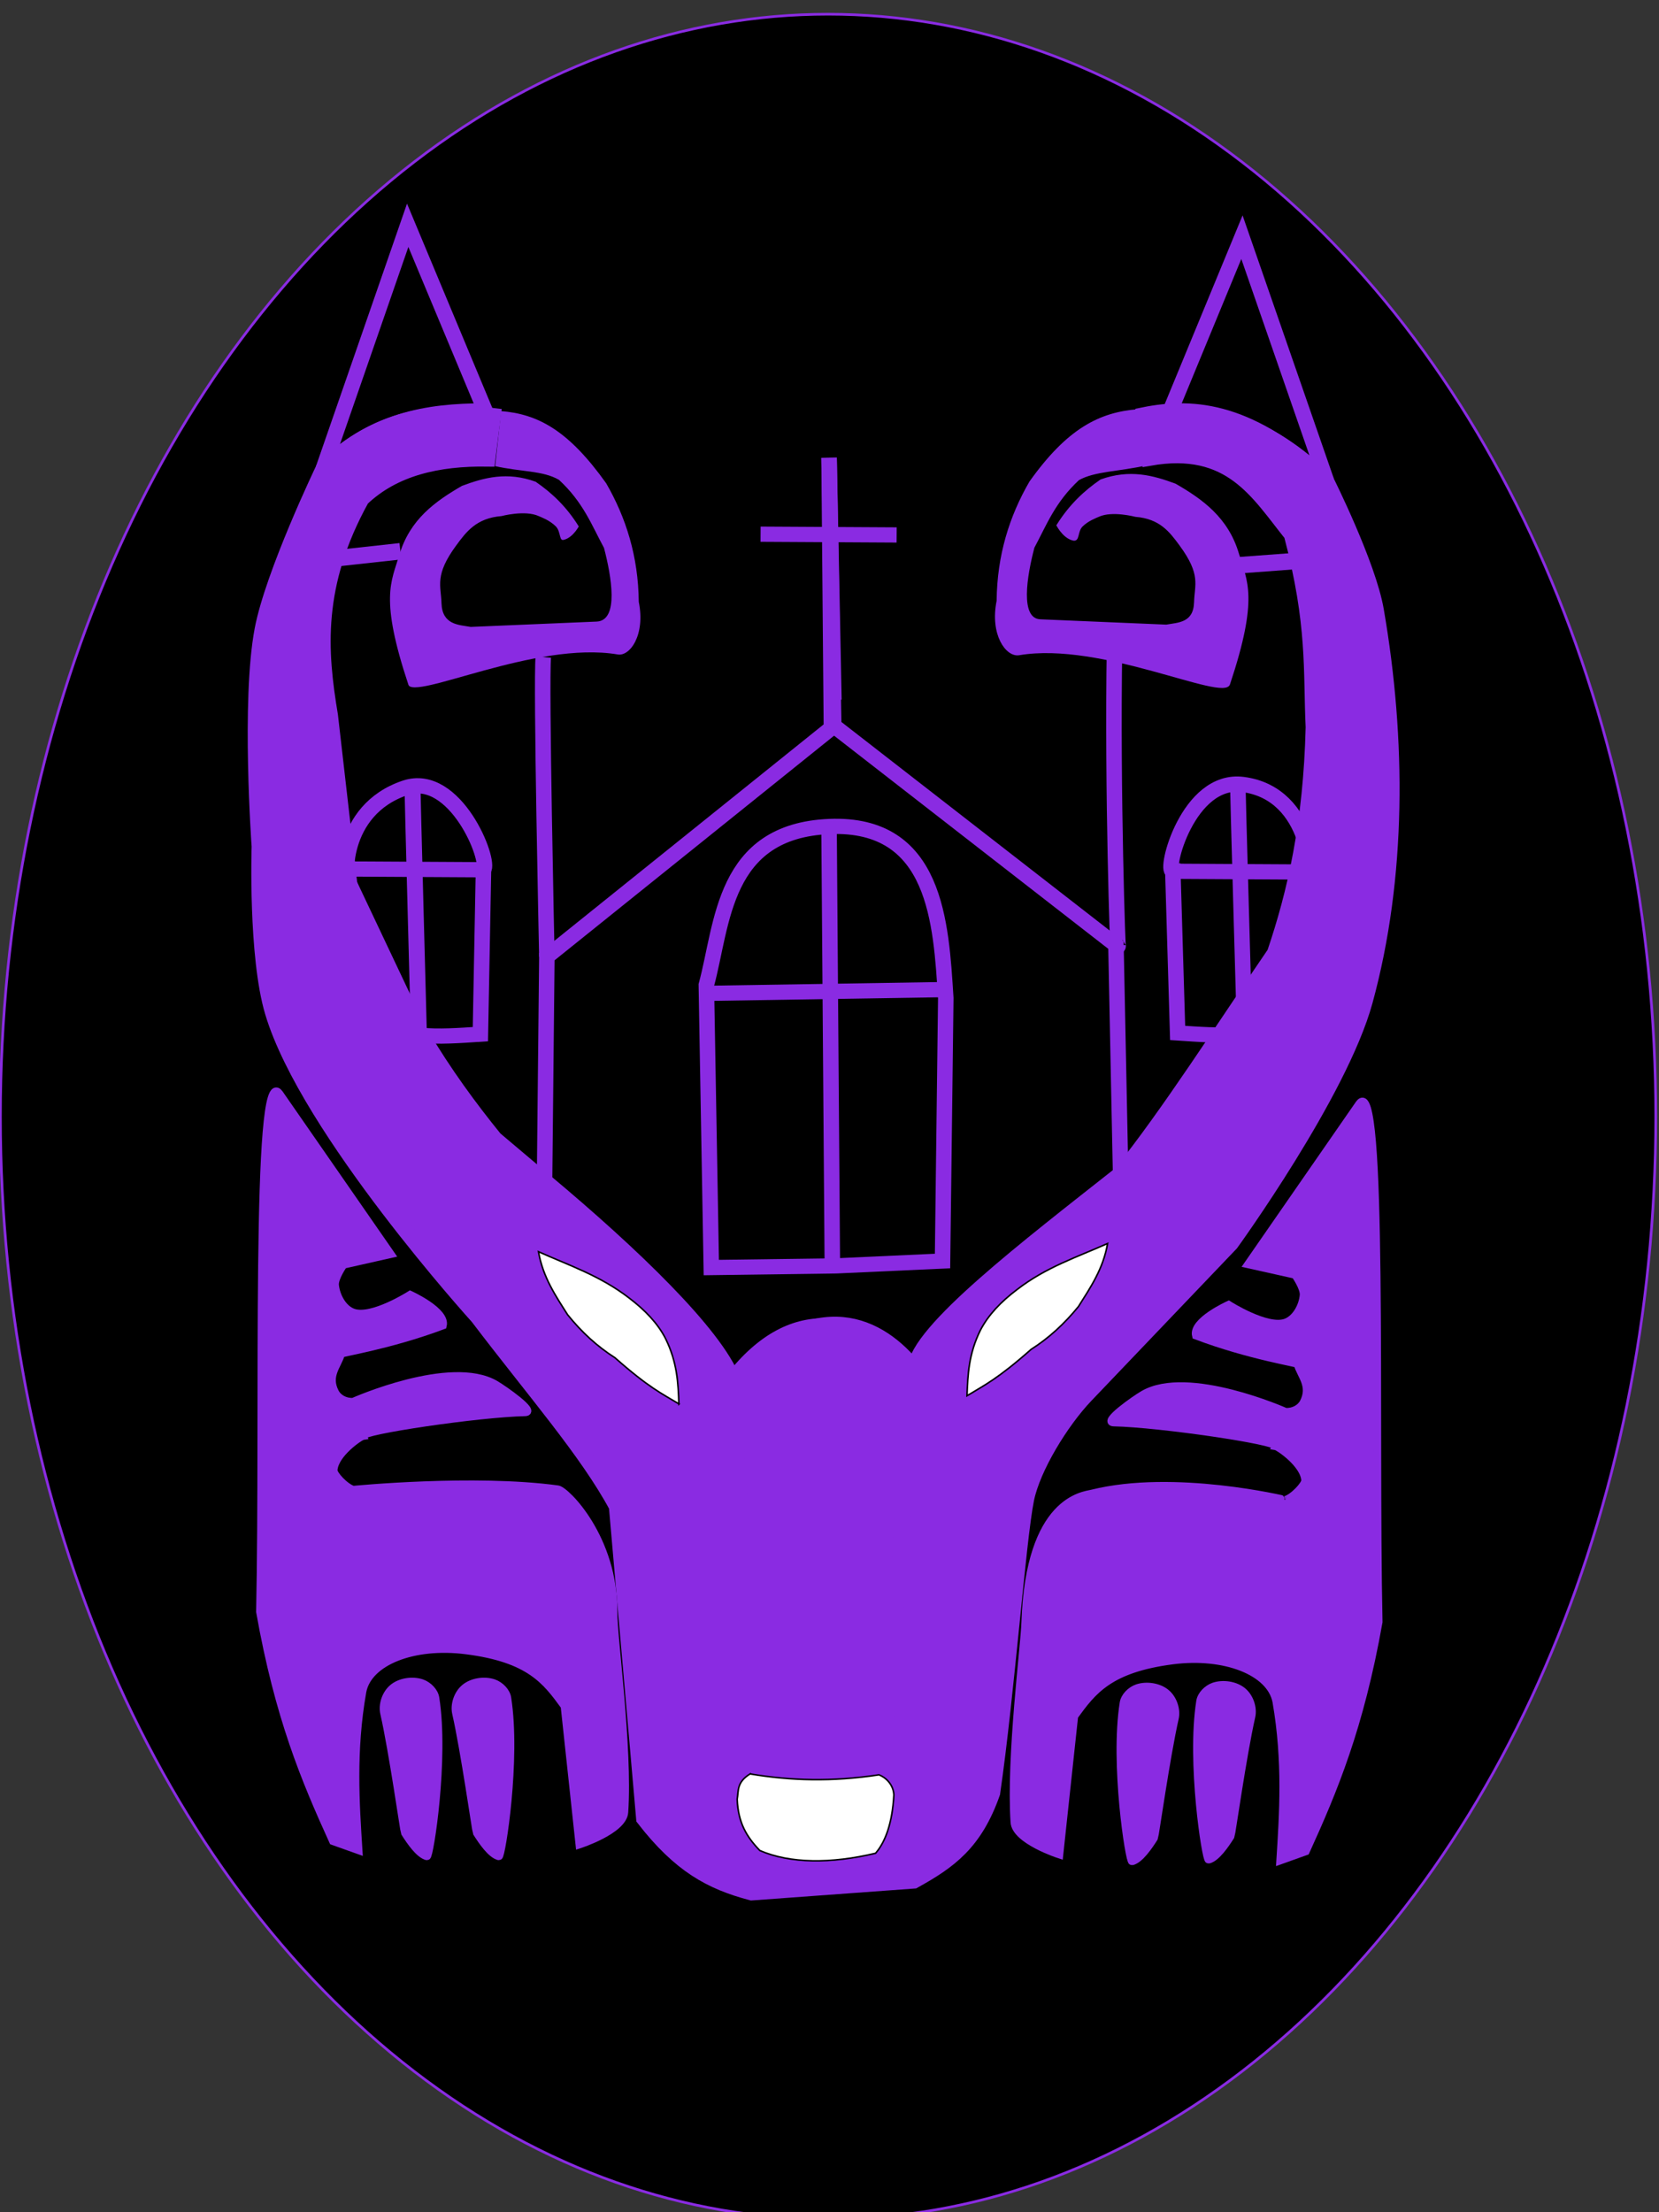 <?xml version="1.0" encoding="UTF-8" standalone="no"?>
<svg
   xmlns:dc="http://purl.org/dc/elements/1.1/"
   xmlns:cc="http://creativecommons.org/ns#"
   xmlns:rdf="http://www.w3.org/1999/02/22-rdf-syntax-ns#"
   xmlns:svg="http://www.w3.org/2000/svg"
   xmlns="http://www.w3.org/2000/svg"
   xmlns:sodipodi="http://sodipodi.sourceforge.net/DTD/sodipodi-0.dtd"
   xmlns:inkscape="http://www.inkscape.org/namespaces/inkscape"
   version="1.1"
   id="svg1406"
   width="45"
   height="60"
   viewBox="0 0 45 60"
   sodipodi:docname="Медведь2.svg"
   inkscape:version="1.0.1 (3bc2e813f5, 2020-09-07)">
  <rect x="0" y="0" width="45" height="60" fill="#333333" stroke="none"/>
  <defs
     id="defs1410" />
  <sodipodi:namedview
     pagecolor="#ffffff"
     bordercolor="#666666"
     borderopacity="1"
     objecttolerance="10"
     gridtolerance="10"
     guidetolerance="10"
     inkscape:pageopacity="0"
     inkscape:pageshadow="2"
     inkscape:window-width="1920"
     inkscape:window-height="1017"
     id="namedview1408"
     showgrid="false"
     inkscape:zoom="8"
     inkscape:cx="11.458016"
     inkscape:cy="32.794918"
     inkscape:window-x="-8"
     inkscape:window-y="-8"
     inkscape:window-maximized="1"
     inkscape:current-layer="g1414" />
  <g
     inkscape:groupmode="layer"
     inkscape:label="Image"
     id="g1414">
    <g
       id="g2739"
       transform="matrix(1.522,0,0,1.495,-0.749,-0.361)">
      <ellipse
         style="fill:#000000;fill-opacity:1;stroke:#8a2be2;stroke-width:0.048;stroke-miterlimit:4;stroke-dasharray:none;stroke-opacity:1"
         id="path2700"
         cx="15.25"
         cy="20.5"
         rx="14.751"
         ry="20.001" />
      <g
         id="g2698"
         transform="matrix(2.762,0,0,2.762,2.234,3.768)">
        <path
           style="fill:none;stroke:#8a2be2;stroke-width:0.1;stroke-linecap:butt;stroke-linejoin:miter;stroke-miterlimit:4;stroke-dasharray:none;stroke-opacity:1"
           d="M 4.764,7.038 3.959,7.049 3.927,5.193 C 4.034,4.791 4.032,4.181 4.721,4.152 5.412,4.123 5.441,4.788 5.472,5.279 l -0.021,1.727 z"
           id="path1989"
           sodipodi:nodetypes="cccsccc" />
        <path
           style="fill:none;stroke:#8a2be2;stroke-width:0.1;stroke-linecap:butt;stroke-linejoin:miter;stroke-miterlimit:4;stroke-dasharray:none;stroke-opacity:1"
           d="m 4.719,4.184 0.021,2.854"
           id="path1991" />
        <path
           style="fill:none;stroke:#8a2be2;stroke-width:0.1;stroke-linecap:butt;stroke-linejoin:miter;stroke-miterlimit:4;stroke-dasharray:none;stroke-opacity:1"
           d="M 3.926,5.248 5.473,5.223"
           id="path1993" />
        <path
           style="fill:none;stroke:#8a2be2;stroke-width:0.1;stroke-linecap:butt;stroke-linejoin:miter;stroke-miterlimit:4;stroke-dasharray:none;stroke-opacity:1"
           d="M 2,0.203 1.455,1.803 C 1.778,1.483 2.119,1.422 2.5,1.422 Z"
           id="path1995"
           sodipodi:nodetypes="cccc" />
        <path
           style="fill:none;stroke:#8a2be2;stroke-width:0.1;stroke-linecap:butt;stroke-linejoin:miter;stroke-miterlimit:4;stroke-dasharray:none;stroke-opacity:1"
           d="M 7.383,0.281 7.928,1.881 C 7.605,1.561 7.297,1.434 6.916,1.433 Z"
           id="path1995-9"
           sodipodi:nodetypes="cccc" />
        <path
           style="fill:#8a2be2;fill-opacity:1;stroke:#000000;stroke-width:0.01;stroke-linecap:butt;stroke-linejoin:miter;stroke-miterlimit:4;stroke-dasharray:none;stroke-opacity:1"
           d="M 3.109,2.18 C 3.027,2.045 2.931,1.955 2.828,1.883 2.642,1.814 2.493,1.855 2.348,1.91 2.175,2.012 2.01,2.131 1.941,2.367 1.889,2.545 1.813,2.651 2,3.223 2.037,3.335 2.824,2.935 3.355,3.027 3.437,3.041 3.54,2.897 3.496,2.676 3.493,2.376 3.413,2.121 3.285,1.895 3.04,1.545 2.842,1.437 2.598,1.418 l -0.039,0.371 c 0.175,0.04 0.31,0.029 0.414,0.09 0.157,0.148 0.21,0.297 0.289,0.445 0.048,0.187 0.096,0.471 -0.043,0.477 l -0.812,0.035 c -0.077,-0.014 -0.18,-0.012 -0.184,-0.152 -0.003,-0.115 -0.046,-0.181 0.094,-0.375 0.065,-0.09 0.129,-0.178 0.289,-0.191 0,0 0.151,-0.041 0.238,2e-7 0.015,0.007 0.068,0.026 0.107,0.065 0.035,0.035 0.018,0.1 0.057,0.091 0.068,-0.016 0.109,-0.108 0.102,-0.094 z"
           id="path2020"
           sodipodi:nodetypes="cccsssccccccscsscsssc" />
        <path
           style="fill:#8a2be2;fill-opacity:1;stroke:#8a2be2;stroke-width:0.01;stroke-linecap:butt;stroke-linejoin:miter;stroke-miterlimit:4;stroke-dasharray:none;stroke-opacity:1"
           d="M 6.191,2.174 C 6.273,2.04 6.37,1.949 6.473,1.877 6.659,1.809 6.808,1.85 6.953,1.905 7.125,2.006 7.291,2.126 7.359,2.362 7.411,2.54 7.488,2.646 7.301,3.217 7.264,3.329 6.477,2.93 5.945,3.022 5.864,3.036 5.761,2.891 5.805,2.67 5.808,2.371 5.887,2.116 6.016,1.889 6.26,1.54 6.466,1.436 6.711,1.416 l 0.055,0.359 C 6.591,1.816 6.432,1.813 6.328,1.873 6.171,2.022 6.118,2.17 6.039,2.319 c -0.048,0.187 -0.096,0.471 0.043,0.477 l 0.813,0.035 c 0.077,-0.014 0.18,-0.012 0.184,-0.152 0.003,-0.115 0.046,-0.181 -0.094,-0.375 -0.065,-0.09 -0.129,-0.178 -0.289,-0.191 0,0 -0.151,-0.041 -0.238,2e-7 -0.015,0.007 -0.068,0.026 -0.107,0.065 -0.035,0.035 -0.018,0.1 -0.057,0.091 -0.068,-0.016 -0.109,-0.108 -0.102,-0.094 z"
           id="path2020-8"
           sodipodi:nodetypes="cccsssccccccscsscsssc" />
        <path
           style="fill:none;stroke:#8a2be2;stroke-width:0.1;stroke-linecap:butt;stroke-linejoin:miter;stroke-miterlimit:4;stroke-dasharray:none;stroke-opacity:1"
           d="M 2.875,3.039 C 2.859,3.195 2.898,5.007 2.898,5.007"
           id="path2180" />
        <path
           style="fill:none;stroke:#8a2be2;stroke-width:0.1;stroke-linecap:butt;stroke-linejoin:miter;stroke-miterlimit:4;stroke-dasharray:none;stroke-opacity:1"
           d="m 6.561,2.963 c -0.016,0.961 0.023,2.077 0.023,1.968"
           id="path2180-4"
           sodipodi:nodetypes="cc" />
        <path
           style="fill:#8a2be2;fill-opacity:1;stroke:#8a2be2;stroke-width:0.1;stroke-linecap:butt;stroke-linejoin:miter;stroke-miterlimit:4;stroke-dasharray:none;stroke-opacity:1"
           d="m 6.75,1.448 c 0.333,-0.069 0.698,-0.024 1.177,0.433 0,0 0.272,0.553 0.322,0.853 C 8.392,3.578 8.396,4.484 8.177,5.299 8.014,5.905 7.312,6.891 7.312,6.891 l -0.938,1 C 6.216,8.06 6.034,8.362 5.992,8.57 5.938,8.842 5.867,9.839 5.773,10.5 5.659,10.83 5.494,10.949 5.266,11.078 L 4.219,11.156 C 3.956,11.085 3.758,10.976 3.524,10.669 L 3.348,8.618 C 3.16,8.261 2.815,7.86 2.453,7.375 c 0,0 -1.097,-1.231 -1.324,-2.002 C 1.02,5.003 1.043,4.283 1.043,4.283 c 0,0 -0.068,-0.957 0.019,-1.424 C 1.131,2.49 1.455,1.803 1.455,1.803 1.745,1.505 2.114,1.398 2.551,1.453 L 2.516,1.738 C 2.192,1.733 1.909,1.8 1.703,2 1.396,2.566 1.431,3.001 1.5,3.422 L 1.625,4.531 C 1.92,5.318 2.238,5.796 2.562,6.203 L 2.883,6.479 4.097,7.784 4.234,10.203 5.078,10.188 5.273,7.715 6.6,6.433 C 6.909,6.041 7.259,5.483 7.594,4.984 7.726,4.588 7.829,4.131 7.844,3.5 7.827,3.127 7.857,2.828 7.703,2.234 7.487,1.961 7.313,1.638 6.785,1.733 Z"
           id="path2037"
           sodipodi:nodetypes="ccsscssccccccscscccccccccccccccccc" />
        <path
           style="fill:#ffffff;fill-opacity:1;stroke:#000000;stroke-width:0.01;stroke-linecap:butt;stroke-linejoin:miter;stroke-miterlimit:4;stroke-dasharray:none;stroke-opacity:1"
           d="m 4.209,10.375 c 0.265,0.045 0.526,0.053 0.832,0.006 0.044,0.017 0.093,0.064 0.096,0.132 -0.01,0.188 -0.056,0.31 -0.118,0.383 -0.287,0.07 -0.553,0.068 -0.747,-0.018 -0.087,-0.092 -0.14,-0.184 -0.146,-0.337 0.01,-0.055 -0.005,-0.11 0.083,-0.166 z"
           id="path2161"
           sodipodi:nodetypes="ccccccc" />
        <path
           style="fill:#ffffff;fill-opacity:1;stroke:#000000;stroke-width:0.01;stroke-linecap:butt;stroke-linejoin:miter;stroke-miterlimit:4;stroke-dasharray:none;stroke-opacity:1"
           d="M 5.609,7.891 C 5.72,7.822 5.804,7.783 6.023,7.586 6.136,7.513 6.237,7.419 6.328,7.305 6.406,7.179 6.488,7.057 6.516,6.891 6.318,6.981 6.117,7.047 5.93,7.195 5.827,7.274 5.746,7.361 5.695,7.461 5.619,7.618 5.614,7.754 5.609,7.891 Z"
           id="path2163"
           sodipodi:nodetypes="ccccccc" />
        <path
           style="fill:#ffffff;fill-opacity:1;stroke:#000000;stroke-width:0.01;stroke-linecap:butt;stroke-linejoin:miter;stroke-miterlimit:4;stroke-dasharray:none;stroke-opacity:1"
           d="M 3.751,7.945 C 3.64,7.877 3.556,7.838 3.337,7.641 3.224,7.568 3.123,7.474 3.032,7.359 2.954,7.234 2.872,7.111 2.844,6.945 c 0.197,0.09 0.398,0.157 0.586,0.305 0.102,0.079 0.184,0.166 0.234,0.266 0.076,0.157 0.081,0.293 0.086,0.43 z"
           id="path2163-0"
           sodipodi:nodetypes="ccccccc" />
        <path
           style="fill:#8a2be2;fill-opacity:1;stroke:#8a2be2;stroke-width:0.1;stroke-linecap:butt;stroke-linejoin:miter;stroke-miterlimit:4;stroke-dasharray:none;stroke-opacity:1"
           d="M 4.097,7.784 C 4.504,7.251 4.937,7.403 5.273,7.715 L 5.078,10.188 4.234,10.203 4.097,7.784"
           id="path2203"
           sodipodi:nodetypes="ccccc" />
        <path
           style="fill:none;stroke:#8a2be2;stroke-width:0.108;stroke-linecap:butt;stroke-linejoin:miter;stroke-miterlimit:4;stroke-dasharray:none;stroke-opacity:1"
           d="M 1.532,2.391 1.953,2.344"
           id="path2218" />
        <path
           style="fill:none;stroke:#8a2be2;stroke-width:0.108;stroke-linecap:butt;stroke-linejoin:miter;stroke-miterlimit:4;stroke-dasharray:none;stroke-opacity:1"
           d="m 7.758,2.406 -0.422,0.032"
           id="path2218-4" />
        <path
           style="fill:none;stroke:#8a2be2;stroke-width:0.1;stroke-linecap:butt;stroke-linejoin:miter;stroke-miterlimit:4;stroke-dasharray:none;stroke-opacity:1"
           d="M 1.625,4.531 C 1.588,4.534 1.554,4.045 1.984,3.898 2.307,3.789 2.538,4.378 2.489,4.437 L 2.469,5.516 C 2.335,5.525 2.199,5.535 2.086,5.523 L 1.625,4.531"
           id="path2235"
           sodipodi:nodetypes="cscccc" />
        <path
           style="fill:none;fill-opacity:1;stroke:#8a2be2;stroke-width:0.1;stroke-linecap:butt;stroke-linejoin:miter;stroke-miterlimit:4;stroke-dasharray:none;stroke-opacity:1"
           d="m 7.812,4.524 c 0.037,0.003 0.029,-0.588 -0.422,-0.648 -0.355,-0.048 -0.511,0.574 -0.453,0.57 l 0.031,1.062 c 0.134,0.009 0.27,0.02 0.383,0.008 l 0.461,-0.992"
           id="path2235-7"
           sodipodi:nodetypes="cscccc" />
        <g
           id="g2258"
           style="stroke:#8a2be2;stroke-opacity:1">
          <path
             style="fill:none;stroke:#8a2be2;stroke-width:0.103;stroke-linecap:butt;stroke-linejoin:miter;stroke-miterlimit:4;stroke-dasharray:none;stroke-opacity:1"
             d="m 2.03,3.851 c 0,0.059 0.042,1.657 0.042,1.657"
             id="path2252" />
          <path
             style="fill:none;stroke:#8a2be2;stroke-width:0.1;stroke-linecap:butt;stroke-linejoin:miter;stroke-miterlimit:4;stroke-dasharray:none;stroke-opacity:1"
             d="m 1.61,4.431 0.878,0.005"
             id="path2254" />
        </g>
        <g
           id="g2258-0"
           transform="translate(5.326,0.015)"
           style="stroke:#8a2be2;stroke-opacity:1">
          <path
             style="fill:none;stroke:#8a2be2;stroke-width:0.1;stroke-linecap:butt;stroke-linejoin:miter;stroke-miterlimit:4;stroke-dasharray:none;stroke-opacity:1"
             d="m 2.03,3.851 c 0,0.055 0.042,1.557 0.042,1.557"
             id="path2252-0" />
          <path
             style="fill:none;stroke:#8a2be2;stroke-width:0.1;stroke-linecap:butt;stroke-linejoin:miter;stroke-miterlimit:4;stroke-dasharray:none;stroke-opacity:1"
             d="m 1.61,4.431 0.878,0.005"
             id="path2254-0" />
        </g>
        <path
           style="fill:#8a2be2;fill-opacity:1;stroke:#8a2be2;stroke-width:0.05;stroke-linecap:butt;stroke-linejoin:miter;stroke-miterlimit:4;stroke-dasharray:none;stroke-opacity:1"
           d="m 6.673,10.95 c 0.051,-0.013 0.108,-0.098 0.144,-0.156 0.004,-0.007 0.078,-0.537 0.133,-0.784 0.013,-0.057 -0.011,-0.128 -0.055,-0.166 -0.048,-0.042 -0.128,-0.054 -0.188,-0.033 -0.042,0.015 -0.082,0.056 -0.088,0.099 -0.062,0.401 0.038,1.044 0.055,1.04 z"
           id="path2281"
           sodipodi:nodetypes="sssssss" />
        <path
           style="fill:#8a2be2;fill-opacity:1;stroke:#8a2be2;stroke-width:0.05;stroke-linecap:butt;stroke-linejoin:miter;stroke-miterlimit:4;stroke-dasharray:none;stroke-opacity:1"
           d="m 7.167,10.939 c 0.051,-0.013 0.108,-0.098 0.144,-0.156 0.004,-0.007 0.078,-0.537 0.133,-0.784 0.013,-0.057 -0.011,-0.128 -0.055,-0.166 -0.048,-0.042 -0.128,-0.054 -0.188,-0.033 -0.042,0.015 -0.082,0.056 -0.088,0.099 -0.062,0.401 0.038,1.044 0.055,1.04 z"
           id="path2281-7"
           sodipodi:nodetypes="sssssss" />
        <path
           style="fill:#8a2be2;fill-opacity:1;stroke:#8a2be2;stroke-width:0.05;stroke-linecap:butt;stroke-linejoin:miter;stroke-miterlimit:4;stroke-dasharray:none;stroke-opacity:1"
           d="m 2.125,10.917 c -0.051,-0.013 -0.108,-0.098 -0.144,-0.156 -0.004,-0.007 -0.078,-0.537 -0.133,-0.784 -0.013,-0.057 0.011,-0.128 0.055,-0.166 0.048,-0.042 0.128,-0.054 0.188,-0.033 0.042,0.015 0.082,0.056 0.088,0.099 0.062,0.401 -0.038,1.044 -0.055,1.04 z"
           id="path2281-1"
           sodipodi:nodetypes="sssssss" />
        <path
           style="fill:#8a2be2;fill-opacity:1;stroke:#8a2be2;stroke-width:0.05;stroke-linecap:butt;stroke-linejoin:miter;stroke-miterlimit:4;stroke-dasharray:none;stroke-opacity:1"
           d="m 2.589,10.917 c -0.051,-0.013 -0.108,-0.098 -0.144,-0.156 -0.004,-0.007 -0.078,-0.537 -0.133,-0.784 -0.013,-0.057 0.011,-0.128 0.055,-0.166 0.048,-0.042 0.128,-0.054 0.188,-0.033 0.042,0.015 0.082,0.056 0.088,0.099 0.062,0.401 -0.038,1.044 -0.055,1.04 z"
           id="path2281-0"
           sodipodi:nodetypes="sssssss" />
        <g
           id="g2341"
           style="stroke:#8a2be2;stroke-opacity:1">
          <path
             style="fill:none;stroke:#8a2be2;stroke-width:0.1;stroke-linecap:butt;stroke-linejoin:miter;stroke-miterlimit:4;stroke-dasharray:none;stroke-opacity:1"
             d="M 4.719,1.73 4.734,3.505 2.898,5.007 2.883,6.479 C 3.454,6.965 3.98,7.482 4.097,7.784 4.645,7.208 5.045,7.423 5.273,7.715 5.288,7.468 6.003,6.913 6.6,6.433 L 6.57,4.931 4.749,3.49 Z"
             id="path1979"
             sodipodi:nodetypes="cccccccccc" />
          <g
             id="g2335"
             style="stroke:#8a2be2;stroke-opacity:1">
            <path
               style="fill:none;stroke:#8a2be2;stroke-width:0.1;stroke-linecap:butt;stroke-linejoin:miter;stroke-miterlimit:4;stroke-dasharray:none;stroke-opacity:1"
               d="M 4.719,1.73 4.75,3.32"
               id="path2252-9"
               sodipodi:nodetypes="cc" />
            <path
               style="fill:none;stroke:#8a2be2;stroke-width:0.1;stroke-linecap:butt;stroke-linejoin:miter;stroke-miterlimit:4;stroke-dasharray:none;stroke-opacity:1"
               d="m 4.277,2.232 0.878,0.005"
               id="path2254-7" />
          </g>
        </g>
        <path
           style="fill:#8a2be2;fill-opacity:1;stroke:#8a2be2;stroke-width:0.05;stroke-linecap:butt;stroke-linejoin:miter;stroke-miterlimit:4;stroke-dasharray:none;stroke-opacity:1"
           d="M 1.172,5.906 C 1.013,5.683 1.074,8.004 1.047,9.31 1.168,10.004 1.338,10.414 1.518,10.817 l 0.165,0.06 c -0.019,-0.305 -0.043,-0.651 0.025,-1.043 0.037,-0.197 0.33,-0.314 0.669,-0.27 0.411,0.053 0.517,0.201 0.635,0.366 l 0.096,0.909 c 0,0 0.283,-0.093 0.29,-0.213 0.028,-0.427 -0.072,-1.153 -0.07,-1.312 C 3.332,8.826 3.02,8.512 2.968,8.505 2.426,8.43 1.648,8.508 1.648,8.508 1.594,8.49 1.52,8.407 1.522,8.38 1.528,8.272 1.692,8.159 1.711,8.156 1.695,8.121 2.461,8.006 2.758,8 2.83,7.998 2.621,7.849 2.566,7.816 2.277,7.644 1.648,7.93 1.648,7.93 1.597,7.933 1.551,7.907 1.531,7.867 1.477,7.759 1.548,7.694 1.57,7.617 1.553,7.612 1.876,7.564 2.227,7.43 2.25,7.335 2.016,7.227 2.016,7.227 c 0,0 -0.246,0.16 -0.367,0.117 C 1.581,7.32 1.538,7.235 1.531,7.164 1.527,7.116 1.586,7.031 1.586,7.031 L 1.891,6.961 Z"
           id="path2343"
           sodipodi:nodetypes="cccccsccssscscsscscccssccc" />
        <path
           style="fill:#8a2be2;fill-opacity:1;stroke:#8a2be2;stroke-width:0.05;stroke-linecap:butt;stroke-linejoin:miter;stroke-miterlimit:4;stroke-dasharray:none;stroke-opacity:1"
           d="m 8.14,5.973 c 0.159,-0.224 0.098,2.098 0.125,3.404 C 8.144,10.071 7.975,10.481 7.795,10.884 l -0.165,0.06 C 7.649,10.638 7.672,10.293 7.605,9.9 7.568,9.704 7.274,9.586 6.936,9.63 6.525,9.684 6.419,9.831 6.301,9.996 l -0.096,0.909 c 0,0 -0.283,-0.093 -0.29,-0.213 -0.028,-0.427 0.065,-1.153 0.07,-1.312 0.027,-0.809 0.378,-0.834 0.43,-0.847 0.53,-0.135 1.25,0.042 1.249,0.042 0.054,-0.018 0.128,-0.101 0.127,-0.128 C 7.785,8.339 7.62,8.226 7.601,8.223 7.617,8.188 6.852,8.073 6.555,8.067 6.482,8.065 6.691,7.915 6.747,7.882 7.035,7.711 7.664,7.996 7.664,7.996 c 0.051,0.003 0.097,-0.023 0.117,-0.062 0.054,-0.109 -0.017,-0.173 -0.039,-0.25 0.018,-0.005 -0.306,-0.053 -0.656,-0.188 -0.024,-0.095 0.211,-0.203 0.211,-0.203 0,0 0.246,0.16 0.367,0.117 0.067,-0.024 0.111,-0.108 0.117,-0.18 0.004,-0.048 -0.055,-0.133 -0.055,-0.133 L 7.422,7.028 Z"
           id="path2343-0"
           sodipodi:nodetypes="cccccsccssscscsscscccssccc" />
      </g>
    </g>
  </g>
</svg>
